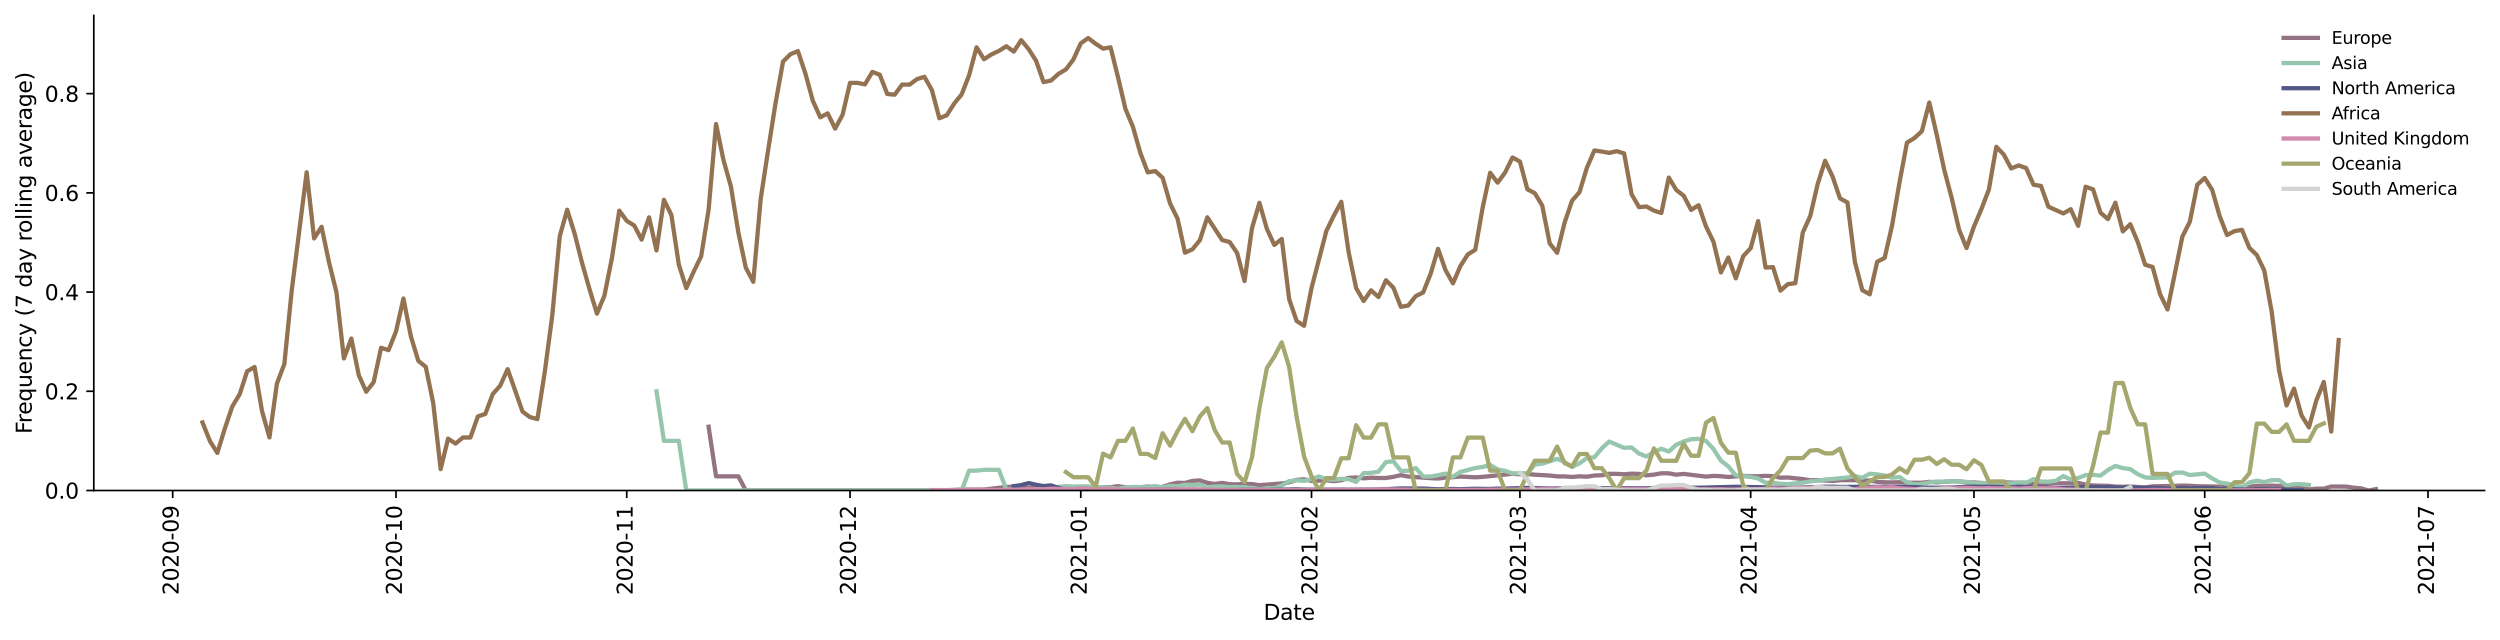 <?xml version="1.0" encoding="utf-8" standalone="no"?>
<!DOCTYPE svg PUBLIC "-//W3C//DTD SVG 1.1//EN"
  "http://www.w3.org/Graphics/SVG/1.1/DTD/svg11.dtd">
<svg height="298.621pt" version="1.1" viewBox="0 0 1166.981 298.621" width="1166.981pt" xmlns="http://www.w3.org/2000/svg" xmlns:xlink="http://www.w3.org/1999/xlink">
 <defs>
  <style type="text/css">*{stroke-linecap:butt;stroke-linejoin:round;}</style>
 </defs>
 <g id="figure_1">
  <g id="patch_1">
   <path d="M 0 298.621 
L 1166.981 298.621 
L 1166.981 0 
L 0 0 
z
" style="fill:#ffffff;"/>
  </g>
  <g id="axes_1">
   <g id="patch_2">
    <path d="M 43.781 228.96 
L 1159.781 228.96 
L 1159.781 7.2 
L 43.781 7.2 
z
" style="fill:#ffffff;"/>
   </g>
   <g id="matplotlib.axis_1">
    <g id="xtick_1">
     <g id="line2d_1">
      <defs>
       <path d="M 0 0 
L 0 3.5 
" id="m27eda4a487" style="stroke:#000000;stroke-width:0.8;"/>
      </defs>
      <g>
       <use style="stroke:#000000;stroke-width:0.8;" x="80.611" xlink:href="#m27eda4a487" y="228.96"/>
      </g>
     </g>
     <g id="text_1">
      <!-- 2020-09 -->
      <g transform="translate(83.37 277.743)rotate(-90)scale(0.1 -0.1)">
       <defs>
        <path d="M 1228 531 
L 3431 531 
L 3431 0 
L 469 0 
L 469 531 
Q 828 903 1448 1529 
Q 2069 2156 2228 2338 
Q 2531 2678 2651 2914 
Q 2772 3150 2772 3378 
Q 2772 3750 2511 3984 
Q 2250 4219 1831 4219 
Q 1534 4219 1204 4116 
Q 875 4013 500 3803 
L 500 4441 
Q 881 4594 1212 4672 
Q 1544 4750 1819 4750 
Q 2544 4750 2975 4387 
Q 3406 4025 3406 3419 
Q 3406 3131 3298 2873 
Q 3191 2616 2906 2266 
Q 2828 2175 2409 1742 
Q 1991 1309 1228 531 
z
" id="DejaVuSans-32" transform="scale(0.016)"/>
        <path d="M 2034 4250 
Q 1547 4250 1301 3770 
Q 1056 3291 1056 2328 
Q 1056 1369 1301 889 
Q 1547 409 2034 409 
Q 2525 409 2770 889 
Q 3016 1369 3016 2328 
Q 3016 3291 2770 3770 
Q 2525 4250 2034 4250 
z
M 2034 4750 
Q 2819 4750 3233 4129 
Q 3647 3509 3647 2328 
Q 3647 1150 3233 529 
Q 2819 -91 2034 -91 
Q 1250 -91 836 529 
Q 422 1150 422 2328 
Q 422 3509 836 4129 
Q 1250 4750 2034 4750 
z
" id="DejaVuSans-30" transform="scale(0.016)"/>
        <path d="M 313 2009 
L 1997 2009 
L 1997 1497 
L 313 1497 
L 313 2009 
z
" id="DejaVuSans-2d" transform="scale(0.016)"/>
        <path d="M 703 97 
L 703 672 
Q 941 559 1184 500 
Q 1428 441 1663 441 
Q 2288 441 2617 861 
Q 2947 1281 2994 2138 
Q 2813 1869 2534 1725 
Q 2256 1581 1919 1581 
Q 1219 1581 811 2004 
Q 403 2428 403 3163 
Q 403 3881 828 4315 
Q 1253 4750 1959 4750 
Q 2769 4750 3195 4129 
Q 3622 3509 3622 2328 
Q 3622 1225 3098 567 
Q 2575 -91 1691 -91 
Q 1453 -91 1209 -44 
Q 966 3 703 97 
z
M 1959 2075 
Q 2384 2075 2632 2365 
Q 2881 2656 2881 3163 
Q 2881 3666 2632 3958 
Q 2384 4250 1959 4250 
Q 1534 4250 1286 3958 
Q 1038 3666 1038 3163 
Q 1038 2656 1286 2365 
Q 1534 2075 1959 2075 
z
" id="DejaVuSans-39" transform="scale(0.016)"/>
       </defs>
       <use xlink:href="#DejaVuSans-32"/>
       <use x="63.623" xlink:href="#DejaVuSans-30"/>
       <use x="127.246" xlink:href="#DejaVuSans-32"/>
       <use x="190.869" xlink:href="#DejaVuSans-30"/>
       <use x="254.492" xlink:href="#DejaVuSans-2d"/>
       <use x="290.576" xlink:href="#DejaVuSans-30"/>
       <use x="354.199" xlink:href="#DejaVuSans-39"/>
      </g>
     </g>
    </g>
    <g id="xtick_2">
     <g id="line2d_2">
      <g>
       <use style="stroke:#000000;stroke-width:0.8;" x="184.845" xlink:href="#m27eda4a487" y="228.96"/>
      </g>
     </g>
     <g id="text_2">
      <!-- 2020-10 -->
      <g transform="translate(187.604 277.743)rotate(-90)scale(0.1 -0.1)">
       <defs>
        <path d="M 794 531 
L 1825 531 
L 1825 4091 
L 703 3866 
L 703 4441 
L 1819 4666 
L 2450 4666 
L 2450 531 
L 3481 531 
L 3481 0 
L 794 0 
L 794 531 
z
" id="DejaVuSans-31" transform="scale(0.016)"/>
       </defs>
       <use xlink:href="#DejaVuSans-32"/>
       <use x="63.623" xlink:href="#DejaVuSans-30"/>
       <use x="127.246" xlink:href="#DejaVuSans-32"/>
       <use x="190.869" xlink:href="#DejaVuSans-30"/>
       <use x="254.492" xlink:href="#DejaVuSans-2d"/>
       <use x="290.576" xlink:href="#DejaVuSans-31"/>
       <use x="354.199" xlink:href="#DejaVuSans-30"/>
      </g>
     </g>
    </g>
    <g id="xtick_3">
     <g id="line2d_3">
      <g>
       <use style="stroke:#000000;stroke-width:0.8;" x="292.553" xlink:href="#m27eda4a487" y="228.96"/>
      </g>
     </g>
     <g id="text_3">
      <!-- 2020-11 -->
      <g transform="translate(295.313 277.743)rotate(-90)scale(0.1 -0.1)">
       <use xlink:href="#DejaVuSans-32"/>
       <use x="63.623" xlink:href="#DejaVuSans-30"/>
       <use x="127.246" xlink:href="#DejaVuSans-32"/>
       <use x="190.869" xlink:href="#DejaVuSans-30"/>
       <use x="254.492" xlink:href="#DejaVuSans-2d"/>
       <use x="290.576" xlink:href="#DejaVuSans-31"/>
       <use x="354.199" xlink:href="#DejaVuSans-31"/>
      </g>
     </g>
    </g>
    <g id="xtick_4">
     <g id="line2d_4">
      <g>
       <use style="stroke:#000000;stroke-width:0.8;" x="396.787" xlink:href="#m27eda4a487" y="228.96"/>
      </g>
     </g>
     <g id="text_4">
      <!-- 2020-12 -->
      <g transform="translate(399.547 277.743)rotate(-90)scale(0.1 -0.1)">
       <use xlink:href="#DejaVuSans-32"/>
       <use x="63.623" xlink:href="#DejaVuSans-30"/>
       <use x="127.246" xlink:href="#DejaVuSans-32"/>
       <use x="190.869" xlink:href="#DejaVuSans-30"/>
       <use x="254.492" xlink:href="#DejaVuSans-2d"/>
       <use x="290.576" xlink:href="#DejaVuSans-31"/>
       <use x="354.199" xlink:href="#DejaVuSans-32"/>
      </g>
     </g>
    </g>
    <g id="xtick_5">
     <g id="line2d_5">
      <g>
       <use style="stroke:#000000;stroke-width:0.8;" x="504.496" xlink:href="#m27eda4a487" y="228.96"/>
      </g>
     </g>
     <g id="text_5">
      <!-- 2021-01 -->
      <g transform="translate(507.255 277.743)rotate(-90)scale(0.1 -0.1)">
       <use xlink:href="#DejaVuSans-32"/>
       <use x="63.623" xlink:href="#DejaVuSans-30"/>
       <use x="127.246" xlink:href="#DejaVuSans-32"/>
       <use x="190.869" xlink:href="#DejaVuSans-31"/>
       <use x="254.492" xlink:href="#DejaVuSans-2d"/>
       <use x="290.576" xlink:href="#DejaVuSans-30"/>
       <use x="354.199" xlink:href="#DejaVuSans-31"/>
      </g>
     </g>
    </g>
    <g id="xtick_6">
     <g id="line2d_6">
      <g>
       <use style="stroke:#000000;stroke-width:0.8;" x="612.205" xlink:href="#m27eda4a487" y="228.96"/>
      </g>
     </g>
     <g id="text_6">
      <!-- 2021-02 -->
      <g transform="translate(614.964 277.743)rotate(-90)scale(0.1 -0.1)">
       <use xlink:href="#DejaVuSans-32"/>
       <use x="63.623" xlink:href="#DejaVuSans-30"/>
       <use x="127.246" xlink:href="#DejaVuSans-32"/>
       <use x="190.869" xlink:href="#DejaVuSans-31"/>
       <use x="254.492" xlink:href="#DejaVuSans-2d"/>
       <use x="290.576" xlink:href="#DejaVuSans-30"/>
       <use x="354.199" xlink:href="#DejaVuSans-32"/>
      </g>
     </g>
    </g>
    <g id="xtick_7">
     <g id="line2d_7">
      <g>
       <use style="stroke:#000000;stroke-width:0.8;" x="709.49" xlink:href="#m27eda4a487" y="228.96"/>
      </g>
     </g>
     <g id="text_7">
      <!-- 2021-03 -->
      <g transform="translate(712.249 277.743)rotate(-90)scale(0.1 -0.1)">
       <defs>
        <path d="M 2597 2516 
Q 3050 2419 3304 2112 
Q 3559 1806 3559 1356 
Q 3559 666 3084 287 
Q 2609 -91 1734 -91 
Q 1441 -91 1130 -33 
Q 819 25 488 141 
L 488 750 
Q 750 597 1062 519 
Q 1375 441 1716 441 
Q 2309 441 2620 675 
Q 2931 909 2931 1356 
Q 2931 1769 2642 2001 
Q 2353 2234 1838 2234 
L 1294 2234 
L 1294 2753 
L 1863 2753 
Q 2328 2753 2575 2939 
Q 2822 3125 2822 3475 
Q 2822 3834 2567 4026 
Q 2313 4219 1838 4219 
Q 1578 4219 1281 4162 
Q 984 4106 628 3988 
L 628 4550 
Q 988 4650 1302 4700 
Q 1616 4750 1894 4750 
Q 2613 4750 3031 4423 
Q 3450 4097 3450 3541 
Q 3450 3153 3228 2886 
Q 3006 2619 2597 2516 
z
" id="DejaVuSans-33" transform="scale(0.016)"/>
       </defs>
       <use xlink:href="#DejaVuSans-32"/>
       <use x="63.623" xlink:href="#DejaVuSans-30"/>
       <use x="127.246" xlink:href="#DejaVuSans-32"/>
       <use x="190.869" xlink:href="#DejaVuSans-31"/>
       <use x="254.492" xlink:href="#DejaVuSans-2d"/>
       <use x="290.576" xlink:href="#DejaVuSans-30"/>
       <use x="354.199" xlink:href="#DejaVuSans-33"/>
      </g>
     </g>
    </g>
    <g id="xtick_8">
     <g id="line2d_8">
      <g>
       <use style="stroke:#000000;stroke-width:0.8;" x="817.198" xlink:href="#m27eda4a487" y="228.96"/>
      </g>
     </g>
     <g id="text_8">
      <!-- 2021-04 -->
      <g transform="translate(819.958 277.743)rotate(-90)scale(0.1 -0.1)">
       <defs>
        <path d="M 2419 4116 
L 825 1625 
L 2419 1625 
L 2419 4116 
z
M 2253 4666 
L 3047 4666 
L 3047 1625 
L 3713 1625 
L 3713 1100 
L 3047 1100 
L 3047 0 
L 2419 0 
L 2419 1100 
L 313 1100 
L 313 1709 
L 2253 4666 
z
" id="DejaVuSans-34" transform="scale(0.016)"/>
       </defs>
       <use xlink:href="#DejaVuSans-32"/>
       <use x="63.623" xlink:href="#DejaVuSans-30"/>
       <use x="127.246" xlink:href="#DejaVuSans-32"/>
       <use x="190.869" xlink:href="#DejaVuSans-31"/>
       <use x="254.492" xlink:href="#DejaVuSans-2d"/>
       <use x="290.576" xlink:href="#DejaVuSans-30"/>
       <use x="354.199" xlink:href="#DejaVuSans-34"/>
      </g>
     </g>
    </g>
    <g id="xtick_9">
     <g id="line2d_9">
      <g>
       <use style="stroke:#000000;stroke-width:0.8;" x="921.433" xlink:href="#m27eda4a487" y="228.96"/>
      </g>
     </g>
     <g id="text_9">
      <!-- 2021-05 -->
      <g transform="translate(924.192 277.743)rotate(-90)scale(0.1 -0.1)">
       <defs>
        <path d="M 691 4666 
L 3169 4666 
L 3169 4134 
L 1269 4134 
L 1269 2991 
Q 1406 3038 1543 3061 
Q 1681 3084 1819 3084 
Q 2600 3084 3056 2656 
Q 3513 2228 3513 1497 
Q 3513 744 3044 326 
Q 2575 -91 1722 -91 
Q 1428 -91 1123 -41 
Q 819 9 494 109 
L 494 744 
Q 775 591 1075 516 
Q 1375 441 1709 441 
Q 2250 441 2565 725 
Q 2881 1009 2881 1497 
Q 2881 1984 2565 2268 
Q 2250 2553 1709 2553 
Q 1456 2553 1204 2497 
Q 953 2441 691 2322 
L 691 4666 
z
" id="DejaVuSans-35" transform="scale(0.016)"/>
       </defs>
       <use xlink:href="#DejaVuSans-32"/>
       <use x="63.623" xlink:href="#DejaVuSans-30"/>
       <use x="127.246" xlink:href="#DejaVuSans-32"/>
       <use x="190.869" xlink:href="#DejaVuSans-31"/>
       <use x="254.492" xlink:href="#DejaVuSans-2d"/>
       <use x="290.576" xlink:href="#DejaVuSans-30"/>
       <use x="354.199" xlink:href="#DejaVuSans-35"/>
      </g>
     </g>
    </g>
    <g id="xtick_10">
     <g id="line2d_10">
      <g>
       <use style="stroke:#000000;stroke-width:0.8;" x="1029.141" xlink:href="#m27eda4a487" y="228.96"/>
      </g>
     </g>
     <g id="text_10">
      <!-- 2021-06 -->
      <g transform="translate(1031.901 277.743)rotate(-90)scale(0.1 -0.1)">
       <defs>
        <path d="M 2113 2584 
Q 1688 2584 1439 2293 
Q 1191 2003 1191 1497 
Q 1191 994 1439 701 
Q 1688 409 2113 409 
Q 2538 409 2786 701 
Q 3034 994 3034 1497 
Q 3034 2003 2786 2293 
Q 2538 2584 2113 2584 
z
M 3366 4563 
L 3366 3988 
Q 3128 4100 2886 4159 
Q 2644 4219 2406 4219 
Q 1781 4219 1451 3797 
Q 1122 3375 1075 2522 
Q 1259 2794 1537 2939 
Q 1816 3084 2150 3084 
Q 2853 3084 3261 2657 
Q 3669 2231 3669 1497 
Q 3669 778 3244 343 
Q 2819 -91 2113 -91 
Q 1303 -91 875 529 
Q 447 1150 447 2328 
Q 447 3434 972 4092 
Q 1497 4750 2381 4750 
Q 2619 4750 2861 4703 
Q 3103 4656 3366 4563 
z
" id="DejaVuSans-36" transform="scale(0.016)"/>
       </defs>
       <use xlink:href="#DejaVuSans-32"/>
       <use x="63.623" xlink:href="#DejaVuSans-30"/>
       <use x="127.246" xlink:href="#DejaVuSans-32"/>
       <use x="190.869" xlink:href="#DejaVuSans-31"/>
       <use x="254.492" xlink:href="#DejaVuSans-2d"/>
       <use x="290.576" xlink:href="#DejaVuSans-30"/>
       <use x="354.199" xlink:href="#DejaVuSans-36"/>
      </g>
     </g>
    </g>
    <g id="xtick_11">
     <g id="line2d_11">
      <g>
       <use style="stroke:#000000;stroke-width:0.8;" x="1133.375" xlink:href="#m27eda4a487" y="228.96"/>
      </g>
     </g>
     <g id="text_11">
      <!-- 2021-07 -->
      <g transform="translate(1136.135 277.743)rotate(-90)scale(0.1 -0.1)">
       <defs>
        <path d="M 525 4666 
L 3525 4666 
L 3525 4397 
L 1831 0 
L 1172 0 
L 2766 4134 
L 525 4134 
L 525 4666 
z
" id="DejaVuSans-37" transform="scale(0.016)"/>
       </defs>
       <use xlink:href="#DejaVuSans-32"/>
       <use x="63.623" xlink:href="#DejaVuSans-30"/>
       <use x="127.246" xlink:href="#DejaVuSans-32"/>
       <use x="190.869" xlink:href="#DejaVuSans-31"/>
       <use x="254.492" xlink:href="#DejaVuSans-2d"/>
       <use x="290.576" xlink:href="#DejaVuSans-30"/>
       <use x="354.199" xlink:href="#DejaVuSans-37"/>
      </g>
     </g>
    </g>
    <g id="text_12">
     <!-- Date -->
     <g transform="translate(589.83 289.341)scale(0.1 -0.1)">
      <defs>
       <path d="M 1259 4147 
L 1259 519 
L 2022 519 
Q 2988 519 3436 956 
Q 3884 1394 3884 2338 
Q 3884 3275 3436 3711 
Q 2988 4147 2022 4147 
L 1259 4147 
z
M 628 4666 
L 1925 4666 
Q 3281 4666 3915 4102 
Q 4550 3538 4550 2338 
Q 4550 1131 3912 565 
Q 3275 0 1925 0 
L 628 0 
L 628 4666 
z
" id="DejaVuSans-44" transform="scale(0.016)"/>
       <path d="M 2194 1759 
Q 1497 1759 1228 1600 
Q 959 1441 959 1056 
Q 959 750 1161 570 
Q 1363 391 1709 391 
Q 2188 391 2477 730 
Q 2766 1069 2766 1631 
L 2766 1759 
L 2194 1759 
z
M 3341 1997 
L 3341 0 
L 2766 0 
L 2766 531 
Q 2569 213 2275 61 
Q 1981 -91 1556 -91 
Q 1019 -91 701 211 
Q 384 513 384 1019 
Q 384 1609 779 1909 
Q 1175 2209 1959 2209 
L 2766 2209 
L 2766 2266 
Q 2766 2663 2505 2880 
Q 2244 3097 1772 3097 
Q 1472 3097 1187 3025 
Q 903 2953 641 2809 
L 641 3341 
Q 956 3463 1253 3523 
Q 1550 3584 1831 3584 
Q 2591 3584 2966 3190 
Q 3341 2797 3341 1997 
z
" id="DejaVuSans-61" transform="scale(0.016)"/>
       <path d="M 1172 4494 
L 1172 3500 
L 2356 3500 
L 2356 3053 
L 1172 3053 
L 1172 1153 
Q 1172 725 1289 603 
Q 1406 481 1766 481 
L 2356 481 
L 2356 0 
L 1766 0 
Q 1100 0 847 248 
Q 594 497 594 1153 
L 594 3053 
L 172 3053 
L 172 3500 
L 594 3500 
L 594 4494 
L 1172 4494 
z
" id="DejaVuSans-74" transform="scale(0.016)"/>
       <path d="M 3597 1894 
L 3597 1613 
L 953 1613 
Q 991 1019 1311 708 
Q 1631 397 2203 397 
Q 2534 397 2845 478 
Q 3156 559 3463 722 
L 3463 178 
Q 3153 47 2828 -22 
Q 2503 -91 2169 -91 
Q 1331 -91 842 396 
Q 353 884 353 1716 
Q 353 2575 817 3079 
Q 1281 3584 2069 3584 
Q 2775 3584 3186 3129 
Q 3597 2675 3597 1894 
z
M 3022 2063 
Q 3016 2534 2758 2815 
Q 2500 3097 2075 3097 
Q 1594 3097 1305 2825 
Q 1016 2553 972 2059 
L 3022 2063 
z
" id="DejaVuSans-65" transform="scale(0.016)"/>
      </defs>
      <use xlink:href="#DejaVuSans-44"/>
      <use x="77.002" xlink:href="#DejaVuSans-61"/>
      <use x="138.281" xlink:href="#DejaVuSans-74"/>
      <use x="177.49" xlink:href="#DejaVuSans-65"/>
     </g>
    </g>
   </g>
   <g id="matplotlib.axis_2">
    <g id="ytick_1">
     <g id="line2d_12">
      <defs>
       <path d="M 0 0 
L -3.5 0 
" id="m82c017a2a9" style="stroke:#000000;stroke-width:0.8;"/>
      </defs>
      <g>
       <use style="stroke:#000000;stroke-width:0.8;" x="43.781" xlink:href="#m82c017a2a9" y="228.96"/>
      </g>
     </g>
     <g id="text_13">
      <!-- 0.0 -->
      <g transform="translate(20.878 232.759)scale(0.1 -0.1)">
       <defs>
        <path d="M 684 794 
L 1344 794 
L 1344 0 
L 684 0 
L 684 794 
z
" id="DejaVuSans-2e" transform="scale(0.016)"/>
       </defs>
       <use xlink:href="#DejaVuSans-30"/>
       <use x="63.623" xlink:href="#DejaVuSans-2e"/>
       <use x="95.41" xlink:href="#DejaVuSans-30"/>
      </g>
     </g>
    </g>
    <g id="ytick_2">
     <g id="line2d_13">
      <g>
       <use style="stroke:#000000;stroke-width:0.8;" x="43.781" xlink:href="#m82c017a2a9" y="182.648"/>
      </g>
     </g>
     <g id="text_14">
      <!-- 0.2 -->
      <g transform="translate(20.878 186.447)scale(0.1 -0.1)">
       <use xlink:href="#DejaVuSans-30"/>
       <use x="63.623" xlink:href="#DejaVuSans-2e"/>
       <use x="95.41" xlink:href="#DejaVuSans-32"/>
      </g>
     </g>
    </g>
    <g id="ytick_3">
     <g id="line2d_14">
      <g>
       <use style="stroke:#000000;stroke-width:0.8;" x="43.781" xlink:href="#m82c017a2a9" y="136.336"/>
      </g>
     </g>
     <g id="text_15">
      <!-- 0.4 -->
      <g transform="translate(20.878 140.135)scale(0.1 -0.1)">
       <use xlink:href="#DejaVuSans-30"/>
       <use x="63.623" xlink:href="#DejaVuSans-2e"/>
       <use x="95.41" xlink:href="#DejaVuSans-34"/>
      </g>
     </g>
    </g>
    <g id="ytick_4">
     <g id="line2d_15">
      <g>
       <use style="stroke:#000000;stroke-width:0.8;" x="43.781" xlink:href="#m82c017a2a9" y="90.024"/>
      </g>
     </g>
     <g id="text_16">
      <!-- 0.6 -->
      <g transform="translate(20.878 93.823)scale(0.1 -0.1)">
       <use xlink:href="#DejaVuSans-30"/>
       <use x="63.623" xlink:href="#DejaVuSans-2e"/>
       <use x="95.41" xlink:href="#DejaVuSans-36"/>
      </g>
     </g>
    </g>
    <g id="ytick_5">
     <g id="line2d_16">
      <g>
       <use style="stroke:#000000;stroke-width:0.8;" x="43.781" xlink:href="#m82c017a2a9" y="43.711"/>
      </g>
     </g>
     <g id="text_17">
      <!-- 0.8 -->
      <g transform="translate(20.878 47.511)scale(0.1 -0.1)">
       <defs>
        <path d="M 2034 2216 
Q 1584 2216 1326 1975 
Q 1069 1734 1069 1313 
Q 1069 891 1326 650 
Q 1584 409 2034 409 
Q 2484 409 2743 651 
Q 3003 894 3003 1313 
Q 3003 1734 2745 1975 
Q 2488 2216 2034 2216 
z
M 1403 2484 
Q 997 2584 770 2862 
Q 544 3141 544 3541 
Q 544 4100 942 4425 
Q 1341 4750 2034 4750 
Q 2731 4750 3128 4425 
Q 3525 4100 3525 3541 
Q 3525 3141 3298 2862 
Q 3072 2584 2669 2484 
Q 3125 2378 3379 2068 
Q 3634 1759 3634 1313 
Q 3634 634 3220 271 
Q 2806 -91 2034 -91 
Q 1263 -91 848 271 
Q 434 634 434 1313 
Q 434 1759 690 2068 
Q 947 2378 1403 2484 
z
M 1172 3481 
Q 1172 3119 1398 2916 
Q 1625 2713 2034 2713 
Q 2441 2713 2670 2916 
Q 2900 3119 2900 3481 
Q 2900 3844 2670 4047 
Q 2441 4250 2034 4250 
Q 1625 4250 1398 4047 
Q 1172 3844 1172 3481 
z
" id="DejaVuSans-38" transform="scale(0.016)"/>
       </defs>
       <use xlink:href="#DejaVuSans-30"/>
       <use x="63.623" xlink:href="#DejaVuSans-2e"/>
       <use x="95.41" xlink:href="#DejaVuSans-38"/>
      </g>
     </g>
    </g>
    <g id="text_18">
     <!-- Frequency (7 day rolling average) -->
     <g transform="translate(14.798 202.529)rotate(-90)scale(0.1 -0.1)">
      <defs>
       <path d="M 628 4666 
L 3309 4666 
L 3309 4134 
L 1259 4134 
L 1259 2759 
L 3109 2759 
L 3109 2228 
L 1259 2228 
L 1259 0 
L 628 0 
L 628 4666 
z
" id="DejaVuSans-46" transform="scale(0.016)"/>
       <path d="M 2631 2963 
Q 2534 3019 2420 3045 
Q 2306 3072 2169 3072 
Q 1681 3072 1420 2755 
Q 1159 2438 1159 1844 
L 1159 0 
L 581 0 
L 581 3500 
L 1159 3500 
L 1159 2956 
Q 1341 3275 1631 3429 
Q 1922 3584 2338 3584 
Q 2397 3584 2469 3576 
Q 2541 3569 2628 3553 
L 2631 2963 
z
" id="DejaVuSans-72" transform="scale(0.016)"/>
       <path d="M 947 1747 
Q 947 1113 1208 752 
Q 1469 391 1925 391 
Q 2381 391 2643 752 
Q 2906 1113 2906 1747 
Q 2906 2381 2643 2742 
Q 2381 3103 1925 3103 
Q 1469 3103 1208 2742 
Q 947 2381 947 1747 
z
M 2906 525 
Q 2725 213 2448 61 
Q 2172 -91 1784 -91 
Q 1150 -91 751 415 
Q 353 922 353 1747 
Q 353 2572 751 3078 
Q 1150 3584 1784 3584 
Q 2172 3584 2448 3432 
Q 2725 3281 2906 2969 
L 2906 3500 
L 3481 3500 
L 3481 -1331 
L 2906 -1331 
L 2906 525 
z
" id="DejaVuSans-71" transform="scale(0.016)"/>
       <path d="M 544 1381 
L 544 3500 
L 1119 3500 
L 1119 1403 
Q 1119 906 1312 657 
Q 1506 409 1894 409 
Q 2359 409 2629 706 
Q 2900 1003 2900 1516 
L 2900 3500 
L 3475 3500 
L 3475 0 
L 2900 0 
L 2900 538 
Q 2691 219 2414 64 
Q 2138 -91 1772 -91 
Q 1169 -91 856 284 
Q 544 659 544 1381 
z
M 1991 3584 
L 1991 3584 
z
" id="DejaVuSans-75" transform="scale(0.016)"/>
       <path d="M 3513 2113 
L 3513 0 
L 2938 0 
L 2938 2094 
Q 2938 2591 2744 2837 
Q 2550 3084 2163 3084 
Q 1697 3084 1428 2787 
Q 1159 2491 1159 1978 
L 1159 0 
L 581 0 
L 581 3500 
L 1159 3500 
L 1159 2956 
Q 1366 3272 1645 3428 
Q 1925 3584 2291 3584 
Q 2894 3584 3203 3211 
Q 3513 2838 3513 2113 
z
" id="DejaVuSans-6e" transform="scale(0.016)"/>
       <path d="M 3122 3366 
L 3122 2828 
Q 2878 2963 2633 3030 
Q 2388 3097 2138 3097 
Q 1578 3097 1268 2742 
Q 959 2388 959 1747 
Q 959 1106 1268 751 
Q 1578 397 2138 397 
Q 2388 397 2633 464 
Q 2878 531 3122 666 
L 3122 134 
Q 2881 22 2623 -34 
Q 2366 -91 2075 -91 
Q 1284 -91 818 406 
Q 353 903 353 1747 
Q 353 2603 823 3093 
Q 1294 3584 2113 3584 
Q 2378 3584 2631 3529 
Q 2884 3475 3122 3366 
z
" id="DejaVuSans-63" transform="scale(0.016)"/>
       <path d="M 2059 -325 
Q 1816 -950 1584 -1140 
Q 1353 -1331 966 -1331 
L 506 -1331 
L 506 -850 
L 844 -850 
Q 1081 -850 1212 -737 
Q 1344 -625 1503 -206 
L 1606 56 
L 191 3500 
L 800 3500 
L 1894 763 
L 2988 3500 
L 3597 3500 
L 2059 -325 
z
" id="DejaVuSans-79" transform="scale(0.016)"/>
       <path id="DejaVuSans-20" transform="scale(0.016)"/>
       <path d="M 1984 4856 
Q 1566 4138 1362 3434 
Q 1159 2731 1159 2009 
Q 1159 1288 1364 580 
Q 1569 -128 1984 -844 
L 1484 -844 
Q 1016 -109 783 600 
Q 550 1309 550 2009 
Q 550 2706 781 3412 
Q 1013 4119 1484 4856 
L 1984 4856 
z
" id="DejaVuSans-28" transform="scale(0.016)"/>
       <path d="M 2906 2969 
L 2906 4863 
L 3481 4863 
L 3481 0 
L 2906 0 
L 2906 525 
Q 2725 213 2448 61 
Q 2172 -91 1784 -91 
Q 1150 -91 751 415 
Q 353 922 353 1747 
Q 353 2572 751 3078 
Q 1150 3584 1784 3584 
Q 2172 3584 2448 3432 
Q 2725 3281 2906 2969 
z
M 947 1747 
Q 947 1113 1208 752 
Q 1469 391 1925 391 
Q 2381 391 2643 752 
Q 2906 1113 2906 1747 
Q 2906 2381 2643 2742 
Q 2381 3103 1925 3103 
Q 1469 3103 1208 2742 
Q 947 2381 947 1747 
z
" id="DejaVuSans-64" transform="scale(0.016)"/>
       <path d="M 1959 3097 
Q 1497 3097 1228 2736 
Q 959 2375 959 1747 
Q 959 1119 1226 758 
Q 1494 397 1959 397 
Q 2419 397 2687 759 
Q 2956 1122 2956 1747 
Q 2956 2369 2687 2733 
Q 2419 3097 1959 3097 
z
M 1959 3584 
Q 2709 3584 3137 3096 
Q 3566 2609 3566 1747 
Q 3566 888 3137 398 
Q 2709 -91 1959 -91 
Q 1206 -91 779 398 
Q 353 888 353 1747 
Q 353 2609 779 3096 
Q 1206 3584 1959 3584 
z
" id="DejaVuSans-6f" transform="scale(0.016)"/>
       <path d="M 603 4863 
L 1178 4863 
L 1178 0 
L 603 0 
L 603 4863 
z
" id="DejaVuSans-6c" transform="scale(0.016)"/>
       <path d="M 603 3500 
L 1178 3500 
L 1178 0 
L 603 0 
L 603 3500 
z
M 603 4863 
L 1178 4863 
L 1178 4134 
L 603 4134 
L 603 4863 
z
" id="DejaVuSans-69" transform="scale(0.016)"/>
       <path d="M 2906 1791 
Q 2906 2416 2648 2759 
Q 2391 3103 1925 3103 
Q 1463 3103 1205 2759 
Q 947 2416 947 1791 
Q 947 1169 1205 825 
Q 1463 481 1925 481 
Q 2391 481 2648 825 
Q 2906 1169 2906 1791 
z
M 3481 434 
Q 3481 -459 3084 -895 
Q 2688 -1331 1869 -1331 
Q 1566 -1331 1297 -1286 
Q 1028 -1241 775 -1147 
L 775 -588 
Q 1028 -725 1275 -790 
Q 1522 -856 1778 -856 
Q 2344 -856 2625 -561 
Q 2906 -266 2906 331 
L 2906 616 
Q 2728 306 2450 153 
Q 2172 0 1784 0 
Q 1141 0 747 490 
Q 353 981 353 1791 
Q 353 2603 747 3093 
Q 1141 3584 1784 3584 
Q 2172 3584 2450 3431 
Q 2728 3278 2906 2969 
L 2906 3500 
L 3481 3500 
L 3481 434 
z
" id="DejaVuSans-67" transform="scale(0.016)"/>
       <path d="M 191 3500 
L 800 3500 
L 1894 563 
L 2988 3500 
L 3597 3500 
L 2284 0 
L 1503 0 
L 191 3500 
z
" id="DejaVuSans-76" transform="scale(0.016)"/>
       <path d="M 513 4856 
L 1013 4856 
Q 1481 4119 1714 3412 
Q 1947 2706 1947 2009 
Q 1947 1309 1714 600 
Q 1481 -109 1013 -844 
L 513 -844 
Q 928 -128 1133 580 
Q 1338 1288 1338 2009 
Q 1338 2731 1133 3434 
Q 928 4138 513 4856 
z
" id="DejaVuSans-29" transform="scale(0.016)"/>
      </defs>
      <use xlink:href="#DejaVuSans-46"/>
      <use x="50.27" xlink:href="#DejaVuSans-72"/>
      <use x="89.133" xlink:href="#DejaVuSans-65"/>
      <use x="150.656" xlink:href="#DejaVuSans-71"/>
      <use x="214.133" xlink:href="#DejaVuSans-75"/>
      <use x="277.512" xlink:href="#DejaVuSans-65"/>
      <use x="339.035" xlink:href="#DejaVuSans-6e"/>
      <use x="402.414" xlink:href="#DejaVuSans-63"/>
      <use x="457.395" xlink:href="#DejaVuSans-79"/>
      <use x="516.574" xlink:href="#DejaVuSans-20"/>
      <use x="548.361" xlink:href="#DejaVuSans-28"/>
      <use x="587.375" xlink:href="#DejaVuSans-37"/>
      <use x="650.998" xlink:href="#DejaVuSans-20"/>
      <use x="682.785" xlink:href="#DejaVuSans-64"/>
      <use x="746.262" xlink:href="#DejaVuSans-61"/>
      <use x="807.541" xlink:href="#DejaVuSans-79"/>
      <use x="866.721" xlink:href="#DejaVuSans-20"/>
      <use x="898.508" xlink:href="#DejaVuSans-72"/>
      <use x="937.371" xlink:href="#DejaVuSans-6f"/>
      <use x="998.553" xlink:href="#DejaVuSans-6c"/>
      <use x="1026.336" xlink:href="#DejaVuSans-6c"/>
      <use x="1054.119" xlink:href="#DejaVuSans-69"/>
      <use x="1081.902" xlink:href="#DejaVuSans-6e"/>
      <use x="1145.281" xlink:href="#DejaVuSans-67"/>
      <use x="1208.758" xlink:href="#DejaVuSans-20"/>
      <use x="1240.545" xlink:href="#DejaVuSans-61"/>
      <use x="1301.824" xlink:href="#DejaVuSans-76"/>
      <use x="1361.004" xlink:href="#DejaVuSans-65"/>
      <use x="1422.527" xlink:href="#DejaVuSans-72"/>
      <use x="1463.641" xlink:href="#DejaVuSans-61"/>
      <use x="1524.92" xlink:href="#DejaVuSans-67"/>
      <use x="1588.396" xlink:href="#DejaVuSans-65"/>
      <use x="1649.92" xlink:href="#DejaVuSans-29"/>
     </g>
    </g>
   </g>
   <g id="line2d_17">
    <path clip-path="url(#p00fab2daca)" d="M 330.773 199.188 
L 334.247 222.344 
L 344.67 222.344 
L 348.145 228.96 
L 438.481 228.96 
L 448.905 228.556 
L 459.328 228.528 
L 469.751 227.281 
L 476.7 227.062 
L 480.175 227.724 
L 487.124 228.103 
L 494.073 227.703 
L 497.547 227.571 
L 504.496 227.878 
L 507.971 227.52 
L 518.394 227.413 
L 521.868 226.951 
L 525.343 227.452 
L 528.817 227.761 
L 535.766 227.098 
L 539.241 227.607 
L 542.715 227.287 
L 546.19 226.115 
L 549.664 225.341 
L 553.139 225.436 
L 556.613 224.49 
L 560.088 224.246 
L 563.562 225.379 
L 567.037 225.903 
L 570.511 225.416 
L 573.985 226.042 
L 577.46 226.085 
L 580.934 225.875 
L 584.409 225.973 
L 587.883 226.469 
L 598.307 225.681 
L 601.781 225.155 
L 605.256 224.02 
L 608.73 223.731 
L 612.205 224.501 
L 619.154 224.212 
L 622.628 224.597 
L 626.103 224.166 
L 629.577 223.063 
L 633.051 222.876 
L 636.526 223.278 
L 640 222.982 
L 643.475 223.132 
L 646.949 223.124 
L 650.424 222.575 
L 653.898 221.8 
L 657.373 222.438 
L 667.796 223.198 
L 671.271 223.378 
L 674.745 222.914 
L 678.22 222.748 
L 681.694 222.451 
L 688.643 222.804 
L 692.117 222.595 
L 706.015 221.149 
L 709.49 221.374 
L 712.964 221.25 
L 716.439 221.592 
L 723.388 221.983 
L 726.862 222.362 
L 730.337 222.387 
L 733.811 222.642 
L 737.286 222.337 
L 740.76 222.524 
L 744.235 221.967 
L 747.709 221.834 
L 751.183 221.173 
L 754.658 221.198 
L 758.132 221.397 
L 761.607 221.109 
L 765.081 221.228 
L 768.556 221.885 
L 772.03 221.548 
L 775.505 220.919 
L 778.979 220.935 
L 782.454 221.573 
L 785.928 221.218 
L 796.352 222.482 
L 799.826 222.144 
L 803.301 222.293 
L 806.775 222.651 
L 813.724 222.112 
L 817.198 222.286 
L 820.673 222.336 
L 824.147 222.126 
L 827.622 222.273 
L 831.096 222.978 
L 834.571 222.898 
L 841.52 223.639 
L 844.994 224.186 
L 848.469 224.091 
L 855.418 224.515 
L 858.892 224.165 
L 865.841 224.149 
L 869.315 224.366 
L 872.79 224.294 
L 876.264 224.936 
L 879.739 225.133 
L 883.213 225.191 
L 886.688 225.101 
L 890.162 225.341 
L 897.111 225.33 
L 900.586 224.939 
L 904.06 225.156 
L 911.009 224.643 
L 914.484 224.653 
L 917.958 225.214 
L 921.433 225.225 
L 924.907 225.427 
L 928.381 225.742 
L 935.33 225.14 
L 942.279 225.391 
L 945.754 225.36 
L 949.228 225.978 
L 952.703 226.44 
L 956.177 225.724 
L 959.652 225.614 
L 966.601 225.599 
L 970.075 225.421 
L 973.55 226.188 
L 977.024 226.64 
L 983.973 226.769 
L 987.448 227.153 
L 990.922 227.208 
L 994.396 227.109 
L 1001.345 227.562 
L 1004.82 227.01 
L 1015.243 226.805 
L 1018.718 226.663 
L 1022.192 226.747 
L 1025.667 226.996 
L 1036.09 227.138 
L 1039.565 227.498 
L 1043.039 227.35 
L 1046.514 227.361 
L 1049.988 227.227 
L 1053.462 226.754 
L 1056.937 226.877 
L 1060.411 226.674 
L 1067.36 227.012 
L 1070.835 227.723 
L 1074.309 227.881 
L 1077.784 228.442 
L 1081.258 228.121 
L 1084.733 228.119 
L 1088.207 227.101 
L 1095.156 227.141 
L 1098.631 227.658 
L 1102.105 227.942 
L 1105.58 228.96 
L 1109.054 228.33 
L 1109.054 228.33 
" style="fill:none;stroke:#947383;stroke-linecap:square;stroke-width:2;"/>
   </g>
   <g id="line2d_18">
    <path clip-path="url(#p00fab2daca)" d="M 306.451 182.648 
L 309.926 205.804 
L 316.875 205.804 
L 320.349 228.96 
L 448.905 228.96 
L 452.379 219.698 
L 455.853 219.698 
L 459.328 219.308 
L 466.277 219.308 
L 469.751 228.571 
L 473.226 228.571 
L 476.7 228.96 
L 480.175 228.96 
L 483.649 228.366 
L 487.124 227.954 
L 490.598 227.834 
L 494.073 227.239 
L 497.547 226.922 
L 501.022 227.111 
L 507.971 227.028 
L 511.445 227.306 
L 514.919 227.397 
L 518.394 227.701 
L 521.868 228.167 
L 525.343 227.549 
L 528.817 227.279 
L 535.766 227.435 
L 539.241 226.859 
L 542.715 227.546 
L 546.19 226.809 
L 549.664 226.98 
L 553.139 226.257 
L 556.613 226.373 
L 560.088 226.259 
L 563.562 227.49 
L 567.037 227.12 
L 570.511 227.057 
L 573.985 227.412 
L 577.46 227.33 
L 580.934 227.422 
L 584.409 227.792 
L 587.883 228.381 
L 591.358 227.939 
L 594.832 227.883 
L 598.307 226.654 
L 601.781 224.595 
L 605.256 224.203 
L 608.73 224.452 
L 612.205 223.679 
L 615.679 222.41 
L 619.154 223.668 
L 622.628 223.899 
L 626.103 223.525 
L 629.577 223.677 
L 633.051 224.96 
L 636.526 220.843 
L 640 220.734 
L 643.475 220.168 
L 646.949 215.672 
L 650.424 215.339 
L 653.898 219.789 
L 657.373 219.782 
L 660.847 218.482 
L 664.322 222.412 
L 667.796 222.43 
L 671.271 221.821 
L 674.745 221.097 
L 678.22 222.536 
L 681.694 220.278 
L 688.643 218.487 
L 692.117 217.968 
L 695.592 217.026 
L 699.066 219.133 
L 702.541 219.8 
L 706.015 221.026 
L 709.49 220.872 
L 712.964 220.973 
L 716.439 216.877 
L 719.913 216.431 
L 726.862 214.183 
L 730.337 215.684 
L 733.811 217.995 
L 737.286 216.29 
L 740.76 213.778 
L 744.235 213.477 
L 747.709 209.267 
L 751.183 206.131 
L 758.132 209.07 
L 761.607 208.863 
L 765.081 211.724 
L 768.556 213.097 
L 772.03 210.978 
L 775.505 209.486 
L 778.979 210.755 
L 782.454 207.612 
L 785.928 206.073 
L 789.403 205.043 
L 792.877 204.844 
L 796.352 205.797 
L 799.826 209.589 
L 803.301 215.018 
L 806.775 217.727 
L 810.249 221.889 
L 817.198 222.621 
L 820.673 223.353 
L 824.147 225.319 
L 827.622 225.4 
L 831.096 225.857 
L 834.571 226.001 
L 841.52 225.312 
L 844.994 224.722 
L 848.469 224.347 
L 851.943 223.846 
L 855.418 223.597 
L 862.367 222.881 
L 865.841 222.196 
L 869.315 223.037 
L 872.79 221.124 
L 876.264 221.422 
L 879.739 221.933 
L 883.213 223.013 
L 886.688 222.661 
L 890.162 225.145 
L 893.637 226.114 
L 897.111 225.943 
L 900.586 225.189 
L 904.06 224.772 
L 907.535 224.962 
L 911.009 224.524 
L 917.958 224.94 
L 921.433 225.6 
L 924.907 225.522 
L 935.33 225.693 
L 938.805 225.652 
L 942.279 225.236 
L 945.754 225.43 
L 949.228 223.653 
L 952.703 224.788 
L 956.177 224.862 
L 959.652 224.422 
L 963.126 222.224 
L 966.601 223.828 
L 970.075 223.144 
L 973.55 221.772 
L 977.024 221.656 
L 980.499 222.029 
L 983.973 219.39 
L 987.448 217.485 
L 990.922 218.519 
L 994.396 218.975 
L 997.871 221.327 
L 1001.345 222.868 
L 1004.82 223.061 
L 1008.294 222.925 
L 1011.769 222.901 
L 1015.243 220.653 
L 1018.718 220.568 
L 1022.192 221.745 
L 1029.141 221.082 
L 1032.616 223.33 
L 1036.09 225.183 
L 1043.039 226.321 
L 1046.514 227.768 
L 1049.988 225.196 
L 1053.462 224.383 
L 1056.937 225.054 
L 1060.411 224.127 
L 1063.886 224.127 
L 1067.36 226.7 
L 1070.835 226.019 
L 1074.309 226.019 
L 1077.784 226.389 
L 1077.784 226.389 
" style="fill:none;stroke:#96c6ad;stroke-linecap:square;stroke-width:2;"/>
   </g>
   <g id="line2d_19">
    <path clip-path="url(#p00fab2daca)" d="M 473.226 226.944 
L 476.7 226.432 
L 480.175 225.487 
L 483.649 226.306 
L 487.124 226.885 
L 490.598 226.583 
L 494.073 227.712 
L 497.547 228.657 
L 501.022 228.657 
L 504.496 228.544 
L 507.971 228.811 
L 518.394 228.749 
L 528.817 228.83 
L 535.766 228.666 
L 542.715 228.689 
L 549.664 228.664 
L 567.037 228.825 
L 580.934 228.678 
L 591.358 228.712 
L 598.307 228.571 
L 605.256 228.415 
L 608.73 228.559 
L 633.051 228.598 
L 640 228.565 
L 643.475 228.504 
L 653.898 228.006 
L 664.322 228.054 
L 671.271 228.401 
L 678.22 228.25 
L 681.694 228.362 
L 688.643 228.153 
L 695.592 228.25 
L 699.066 228.071 
L 702.541 228.079 
L 712.964 227.76 
L 723.388 228.061 
L 733.811 227.959 
L 737.286 227.764 
L 740.76 227.751 
L 744.235 227.886 
L 768.556 227.96 
L 775.505 227.678 
L 778.979 227.649 
L 782.454 227.494 
L 789.403 227.643 
L 792.877 227.671 
L 810.249 227.226 
L 824.147 227.483 
L 827.622 227.669 
L 834.571 227.871 
L 844.994 227.483 
L 851.943 227.208 
L 855.418 227.198 
L 858.892 227.313 
L 865.841 227.264 
L 876.264 227.285 
L 879.739 227.212 
L 883.213 227.31 
L 886.688 227.242 
L 890.162 227.377 
L 893.637 227.344 
L 897.111 227.592 
L 904.06 227.671 
L 911.009 227.611 
L 917.958 227.22 
L 921.433 227.135 
L 924.907 227.234 
L 928.381 227.166 
L 938.805 227.435 
L 942.279 227.226 
L 949.228 227.391 
L 952.703 227.461 
L 959.652 227.817 
L 963.126 227.837 
L 966.601 227.729 
L 970.075 227.453 
L 973.55 227.325 
L 983.973 227.427 
L 990.922 227.671 
L 994.396 227.468 
L 997.871 227.667 
L 1004.82 227.72 
L 1008.294 227.812 
L 1011.769 228.144 
L 1018.718 227.739 
L 1022.192 227.994 
L 1025.667 227.812 
L 1032.616 227.835 
L 1036.09 228.399 
L 1039.565 228.194 
L 1043.039 228.483 
L 1046.514 228.471 
L 1049.988 228.623 
L 1053.462 228.334 
L 1067.36 228.518 
L 1070.835 228.807 
L 1074.309 228.777 
L 1074.309 228.777 
" style="fill:none;stroke:#525886;stroke-linecap:square;stroke-width:2;"/>
   </g>
   <g id="line2d_20">
    <path clip-path="url(#p00fab2daca)" d="M 94.509 197.185 
L 97.983 205.868 
L 101.457 211.412 
L 104.932 200.091 
L 108.406 189.8 
L 111.881 184.011 
L 115.355 173.323 
L 118.83 171.317 
L 122.304 191.9 
L 125.779 204.18 
L 129.253 179.094 
L 132.728 169.934 
L 136.202 135.383 
L 143.151 80.424 
L 146.626 111.299 
L 150.1 105.885 
L 153.575 122.426 
L 157.049 136.436 
L 160.523 167.311 
L 163.998 158.048 
L 167.472 175.137 
L 170.947 182.855 
L 174.421 178.38 
L 177.896 162.349 
L 181.37 163.438 
L 184.845 154.77 
L 188.319 139.333 
L 191.794 157.041 
L 195.268 168.441 
L 198.743 171.27 
L 202.217 188.11 
L 205.692 218.985 
L 209.166 204.735 
L 212.641 207.051 
L 216.115 204.222 
L 219.589 204.222 
L 223.064 194.398 
L 226.538 193.21 
L 230.013 183.948 
L 233.487 180.039 
L 236.962 172.321 
L 243.911 192.133 
L 247.385 194.706 
L 250.86 195.609 
L 254.334 173.361 
L 257.809 147.117 
L 261.283 110.281 
L 264.758 97.911 
L 268.232 109.09 
L 271.707 122.785 
L 275.181 134.994 
L 278.655 146.405 
L 282.13 138.007 
L 285.604 120.64 
L 289.079 98.319 
L 292.553 103.09 
L 296.028 105.251 
L 299.502 111.867 
L 302.977 101.447 
L 306.451 116.885 
L 309.926 93.28 
L 313.4 100.382 
L 316.875 123.538 
L 320.349 134.484 
L 323.824 126.765 
L 327.298 119.635 
L 330.773 97.83 
L 334.247 57.906 
L 337.721 74.746 
L 341.196 87.096 
L 344.67 108.568 
L 348.145 124.971 
L 351.619 131.55 
L 355.094 92.799 
L 358.568 70.019 
L 362.043 48.02 
L 365.517 28.724 
L 368.992 25.291 
L 372.466 23.859 
L 375.941 34.29 
L 379.415 47.026 
L 382.89 54.745 
L 386.364 52.928 
L 389.839 60.031 
L 393.313 53.557 
L 396.787 38.689 
L 400.262 38.689 
L 403.736 39.39 
L 407.211 33.568 
L 410.685 34.896 
L 414.16 43.87 
L 417.634 44.206 
L 421.109 39.491 
L 424.583 39.491 
L 428.058 36.918 
L 431.532 35.865 
L 435.007 42.061 
L 438.481 55.197 
L 441.956 53.79 
L 445.43 48.312 
L 448.905 44.047 
L 452.379 35.06 
L 455.853 22.078 
L 459.328 27.653 
L 462.802 25.412 
L 466.277 23.76 
L 469.751 21.584 
L 473.226 24.082 
L 476.7 18.738 
L 480.175 22.948 
L 483.649 28.403 
L 487.124 38.341 
L 490.598 37.611 
L 494.073 34.494 
L 497.547 32.421 
L 501.022 27.806 
L 504.496 20.229 
L 507.971 17.76 
L 511.445 20.432 
L 514.919 22.705 
L 518.394 22.081 
L 521.868 36.025 
L 525.343 50.814 
L 528.817 59.144 
L 532.292 71.358 
L 535.766 80.466 
L 539.241 79.842 
L 542.715 83.004 
L 546.19 94.981 
L 549.664 102.051 
L 553.139 117.942 
L 556.613 116.375 
L 560.088 112.108 
L 563.562 101.448 
L 570.511 112.069 
L 573.985 112.971 
L 577.46 118.049 
L 580.934 131.187 
L 584.409 106.589 
L 587.883 94.682 
L 591.358 106.782 
L 594.832 114.334 
L 598.307 111.546 
L 601.781 139.664 
L 605.256 149.855 
L 608.73 152.07 
L 612.205 134.459 
L 619.154 107.76 
L 622.628 100.662 
L 626.103 94.198 
L 629.577 117.963 
L 633.051 134.514 
L 636.526 140.49 
L 640 135.533 
L 643.475 138.657 
L 646.949 130.82 
L 650.424 134.293 
L 653.898 143.219 
L 657.373 142.603 
L 660.847 138.224 
L 664.322 136.52 
L 667.796 127.809 
L 671.271 116.159 
L 674.745 126.086 
L 678.22 132.261 
L 681.694 124.187 
L 685.169 118.761 
L 688.643 116.598 
L 692.117 96.787 
L 695.592 80.648 
L 699.066 85.255 
L 702.541 80.595 
L 706.015 73.515 
L 709.49 75.418 
L 712.964 88.357 
L 716.439 90.182 
L 719.913 95.982 
L 723.388 113.625 
L 726.862 118.006 
L 730.337 103.953 
L 733.811 93.703 
L 737.286 89.719 
L 740.76 78.284 
L 744.235 70.241 
L 747.709 70.748 
L 751.183 71.376 
L 754.658 70.563 
L 758.132 71.623 
L 761.607 90.649 
L 765.081 96.688 
L 768.556 96.397 
L 772.03 98.312 
L 775.505 99.426 
L 778.979 82.88 
L 782.454 88.646 
L 785.928 91.371 
L 789.403 97.987 
L 792.877 95.795 
L 796.352 105.695 
L 799.826 112.84 
L 803.301 127.163 
L 806.775 120.217 
L 810.249 129.927 
L 813.724 119.584 
L 817.198 115.835 
L 820.673 103.205 
L 824.147 124.887 
L 827.622 124.7 
L 831.096 135.669 
L 834.571 132.623 
L 838.045 132.202 
L 841.52 108.56 
L 844.994 100.894 
L 848.469 85.911 
L 851.943 75.063 
L 855.418 82.386 
L 858.892 92.616 
L 862.367 94.493 
L 865.841 122.213 
L 869.315 135.445 
L 872.79 137.383 
L 876.264 122.166 
L 879.739 120.385 
L 883.213 105.186 
L 886.688 85.093 
L 890.162 66.568 
L 893.637 64.43 
L 897.111 61.25 
L 900.586 47.869 
L 904.06 62.942 
L 907.535 79.198 
L 911.009 92.335 
L 914.484 107.221 
L 917.958 115.787 
L 921.433 105.76 
L 924.907 97.608 
L 928.381 88.495 
L 931.856 68.537 
L 935.33 72.11 
L 938.805 78.624 
L 942.279 77.227 
L 945.754 78.427 
L 949.228 86.221 
L 952.703 86.797 
L 956.177 96.489 
L 963.126 99.63 
L 966.601 97.661 
L 970.075 105.421 
L 973.55 87.171 
L 977.024 88.379 
L 980.499 99.296 
L 983.973 102.287 
L 987.448 94.636 
L 990.922 107.995 
L 994.396 104.657 
L 997.871 112.927 
L 1001.345 123.58 
L 1004.82 124.615 
L 1008.294 137.307 
L 1011.769 144.461 
L 1018.718 110.437 
L 1022.192 103.516 
L 1025.667 86.219 
L 1029.141 83.092 
L 1032.616 88.592 
L 1036.09 100.793 
L 1039.565 109.699 
L 1043.039 107.891 
L 1046.514 107.295 
L 1049.988 115.689 
L 1053.462 119.05 
L 1056.937 126.237 
L 1060.411 145.604 
L 1063.886 173.048 
L 1067.36 189.257 
L 1070.835 181.414 
L 1074.309 193.821 
L 1077.784 199.517 
L 1081.258 186.887 
L 1084.733 178.31 
L 1088.207 201.466 
L 1091.682 158.717 
L 1091.682 158.717 
" style="fill:none;stroke:#937252;stroke-linecap:square;stroke-width:2;"/>
   </g>
   <g id="line2d_21">
    <path clip-path="url(#p00fab2daca)" d="M 435.007 228.765 
L 441.956 228.771 
L 459.328 228.667 
L 466.277 228.774 
L 483.649 228.33 
L 487.124 228.387 
L 490.598 228.141 
L 501.022 228.346 
L 504.496 227.986 
L 507.971 228.242 
L 511.445 228.3 
L 514.919 228.164 
L 518.394 228.166 
L 521.868 228.557 
L 542.715 228.523 
L 556.613 228.387 
L 573.985 228.701 
L 584.409 228.664 
L 594.832 228.763 
L 605.256 228.71 
L 619.154 228.701 
L 626.103 228.586 
L 629.577 228.669 
L 633.051 228.547 
L 643.475 228.521 
L 646.949 228.452 
L 667.796 228.709 
L 692.117 228.64 
L 716.439 228.404 
L 723.388 228.282 
L 730.337 228.302 
L 733.811 228.562 
L 737.286 228.682 
L 747.709 228.611 
L 758.132 228.267 
L 761.607 228.368 
L 768.556 228.345 
L 775.505 228.251 
L 778.979 228.183 
L 785.928 228.249 
L 789.403 228.149 
L 792.877 228.373 
L 803.301 228.383 
L 806.775 228.5 
L 820.673 228.369 
L 827.622 228.022 
L 834.571 228.082 
L 838.045 227.768 
L 844.994 227.744 
L 848.469 227.559 
L 851.943 227.62 
L 855.418 228.013 
L 862.367 228.179 
L 865.841 228.388 
L 869.315 227.761 
L 872.79 227.663 
L 876.264 227.426 
L 879.739 227.613 
L 883.213 227.44 
L 886.688 227.916 
L 893.637 228.32 
L 897.111 228.221 
L 900.586 228.362 
L 904.06 228.295 
L 907.535 227.832 
L 911.009 227.941 
L 917.958 227.748 
L 924.907 227.999 
L 928.381 227.869 
L 931.856 228.014 
L 938.805 227.863 
L 942.279 228.125 
L 945.754 227.879 
L 949.228 227.807 
L 956.177 227.976 
L 959.652 227.996 
L 963.126 228.409 
L 973.55 228.732 
L 983.973 228.898 
L 1001.345 228.831 
L 1004.82 228.707 
L 1018.718 228.788 
L 1022.192 228.912 
L 1053.462 228.838 
L 1063.886 228.775 
L 1063.886 228.775 
" style="fill:none;stroke:#d18cad;stroke-linecap:square;stroke-width:2;"/>
   </g>
   <g id="line2d_22">
    <path clip-path="url(#p00fab2daca)" d="M 497.547 220.339 
L 501.022 222.768 
L 507.971 222.768 
L 511.445 227.179 
L 514.919 211.741 
L 518.394 213.523 
L 521.868 205.804 
L 525.343 205.804 
L 528.817 200.015 
L 532.292 211.89 
L 535.766 211.89 
L 539.241 213.819 
L 542.715 202.241 
L 546.19 208.03 
L 549.664 201.301 
L 553.139 195.512 
L 556.613 201.301 
L 560.088 194.355 
L 563.562 190.495 
L 567.037 200.787 
L 570.511 206.576 
L 573.985 206.576 
L 577.46 221.241 
L 580.934 225.101 
L 584.409 213.523 
L 587.883 190.367 
L 591.358 171.842 
L 594.832 166.439 
L 598.307 159.823 
L 601.781 171.401 
L 605.256 194.557 
L 608.73 213.082 
L 612.205 222.344 
L 615.679 228.96 
L 619.154 223.171 
L 622.628 223.171 
L 626.103 213.909 
L 629.577 213.909 
L 633.051 198.471 
L 636.526 204.26 
L 640 204.26 
L 643.475 198.085 
L 646.949 198.085 
L 650.424 213.523 
L 657.373 213.523 
L 660.847 228.96 
L 674.745 228.96 
L 678.22 213.523 
L 681.694 213.523 
L 685.169 204.26 
L 692.117 204.26 
L 695.592 219.698 
L 699.066 219.698 
L 702.541 228.96 
L 709.49 228.96 
L 712.964 221.241 
L 716.439 215.066 
L 723.388 215.066 
L 726.862 208.45 
L 730.337 216.169 
L 733.811 217.713 
L 737.286 211.924 
L 740.76 211.924 
L 744.235 218.54 
L 747.709 218.54 
L 751.183 223.171 
L 754.658 228.96 
L 758.132 223.171 
L 765.081 223.171 
L 768.556 219.609 
L 772.03 209.317 
L 775.505 215.106 
L 782.454 215.106 
L 785.928 207.09 
L 789.403 212.751 
L 792.877 212.751 
L 796.352 197.313 
L 799.826 195.108 
L 803.301 206.686 
L 806.775 211.317 
L 810.249 211.317 
L 813.724 226.755 
L 817.198 228.96 
L 824.147 228.96 
L 827.622 223.171 
L 831.096 219.609 
L 834.571 213.819 
L 841.52 213.819 
L 844.994 210.346 
L 848.469 210.049 
L 851.943 211.628 
L 855.418 211.628 
L 858.892 209.423 
L 862.367 218.685 
L 865.841 222.544 
L 869.315 226.755 
L 876.264 222.645 
L 879.739 222.645 
L 883.213 221.457 
L 886.688 218.563 
L 890.162 220.668 
L 893.637 214.586 
L 897.111 214.586 
L 900.586 213.669 
L 904.06 216.563 
L 907.535 214.358 
L 911.009 216.931 
L 914.484 216.931 
L 917.958 219.036 
L 921.433 214.826 
L 924.907 217.031 
L 928.381 224.75 
L 935.33 224.75 
L 938.805 228.96 
L 949.228 228.96 
L 952.703 218.668 
L 966.601 218.668 
L 970.075 228.96 
L 973.55 228.96 
L 977.024 217.382 
L 980.499 201.945 
L 983.973 201.945 
L 987.448 178.789 
L 990.922 178.789 
L 994.396 190.367 
L 997.871 198.085 
L 1001.345 198.085 
L 1004.82 221.241 
L 1011.769 221.241 
L 1015.243 228.96 
L 1039.565 228.96 
L 1043.039 225.101 
L 1046.514 225.101 
L 1049.988 220.89 
L 1053.462 197.734 
L 1056.937 197.734 
L 1060.411 201.594 
L 1063.886 201.594 
L 1067.36 198.085 
L 1070.835 205.804 
L 1077.784 205.804 
L 1081.258 199.188 
L 1084.733 197.644 
L 1084.733 197.644 
" style="fill:none;stroke:#a4a86f;stroke-linecap:square;stroke-width:2;"/>
   </g>
   <g id="line2d_23">
    <path clip-path="url(#p00fab2daca)" d="M 709.49 220.727 
L 712.964 223.814 
L 716.439 228.96 
L 719.913 228.96 
L 723.388 228.96 
L 726.862 228.96 
L 730.337 227.637 
L 733.811 227.637 
L 737.286 227.34 
L 740.76 226.957 
L 744.235 226.957 
L 747.709 228.28 
L 751.183 228.28 
L 754.658 228.577 
L 758.132 228.96 
L 761.607 228.96 
L 765.081 228.96 
L 768.556 228.96 
L 772.03 227.708 
L 775.505 226.631 
L 778.979 226.631 
L 782.454 226.382 
L 785.928 226.382 
L 789.403 227.634 
L 792.877 228.711 
L 796.352 228.711 
L 799.826 228.96 
L 803.301 228.96 
L 806.775 228.96 
L 810.249 228.96 
L 813.724 228.539 
L 817.198 228.539 
L 820.673 228.539 
L 824.147 228.539 
L 827.622 228.539 
L 831.096 228.673 
L 834.571 228.183 
L 838.045 228.183 
L 841.52 228.183 
L 844.994 228.183 
L 848.469 227.183 
L 851.943 227.674 
L 855.418 227.674 
L 858.892 227.674 
L 862.367 227.674 
L 865.841 228.96 
L 869.315 228.96 
L 872.79 228.96 
L 876.264 228.96 
L 879.739 228.96 
L 883.213 228.96 
L 886.688 228.96 
L 890.162 228.96 
L 893.637 228.96 
L 897.111 228.248 
L 900.586 228.248 
L 904.06 228.248 
L 907.535 228.248 
L 911.009 228.248 
L 914.484 228.96 
L 917.958 228.96 
L 921.433 228.96 
L 924.907 228.96 
L 928.381 228.96 
L 931.856 228.96 
L 935.33 228.96 
L 938.805 228.96 
L 942.279 228.96 
L 945.754 228.96 
L 949.228 228.96 
L 952.703 228.96 
L 956.177 228.96 
L 959.652 228.96 
L 963.126 228.96 
L 966.601 228.96 
L 970.075 228.96 
L 973.55 228.96 
L 977.024 228.96 
L 980.499 228.96 
L 983.973 228.96 
L 987.448 228.96 
L 990.922 228.96 
L 994.396 227.363 
" style="fill:none;stroke:#d3d3d3;stroke-linecap:square;stroke-width:2;"/>
   </g>
   <g id="patch_3">
    <path d="M 43.781 228.96 
L 43.781 7.2 
" style="fill:none;stroke:#000000;stroke-linecap:square;stroke-linejoin:miter;stroke-width:0.8;"/>
   </g>
   <g id="patch_4">
    <path d="M 43.781 228.96 
L 1159.781 228.96 
" style="fill:none;stroke:#000000;stroke-linecap:square;stroke-linejoin:miter;stroke-width:0.8;"/>
   </g>
   <g id="legend_1">
    <g id="line2d_24">
     <path d="M 1065.97 17.679 
L 1081.97 17.679 
" style="fill:none;stroke:#947383;stroke-linecap:square;stroke-width:2;"/>
    </g>
    <g id="line2d_25"/>
    <g id="text_19">
     <!-- Europe -->
     <g transform="translate(1088.37 20.479)scale(0.08 -0.08)">
      <defs>
       <path d="M 628 4666 
L 3578 4666 
L 3578 4134 
L 1259 4134 
L 1259 2753 
L 3481 2753 
L 3481 2222 
L 1259 2222 
L 1259 531 
L 3634 531 
L 3634 0 
L 628 0 
L 628 4666 
z
" id="DejaVuSans-45" transform="scale(0.016)"/>
       <path d="M 1159 525 
L 1159 -1331 
L 581 -1331 
L 581 3500 
L 1159 3500 
L 1159 2969 
Q 1341 3281 1617 3432 
Q 1894 3584 2278 3584 
Q 2916 3584 3314 3078 
Q 3713 2572 3713 1747 
Q 3713 922 3314 415 
Q 2916 -91 2278 -91 
Q 1894 -91 1617 61 
Q 1341 213 1159 525 
z
M 3116 1747 
Q 3116 2381 2855 2742 
Q 2594 3103 2138 3103 
Q 1681 3103 1420 2742 
Q 1159 2381 1159 1747 
Q 1159 1113 1420 752 
Q 1681 391 2138 391 
Q 2594 391 2855 752 
Q 3116 1113 3116 1747 
z
" id="DejaVuSans-70" transform="scale(0.016)"/>
      </defs>
      <use xlink:href="#DejaVuSans-45"/>
      <use x="63.184" xlink:href="#DejaVuSans-75"/>
      <use x="126.562" xlink:href="#DejaVuSans-72"/>
      <use x="165.426" xlink:href="#DejaVuSans-6f"/>
      <use x="226.607" xlink:href="#DejaVuSans-70"/>
      <use x="290.084" xlink:href="#DejaVuSans-65"/>
     </g>
    </g>
    <g id="line2d_26">
     <path d="M 1065.97 29.421 
L 1081.97 29.421 
" style="fill:none;stroke:#96c6ad;stroke-linecap:square;stroke-width:2;"/>
    </g>
    <g id="line2d_27"/>
    <g id="text_20">
     <!-- Asia -->
     <g transform="translate(1088.37 32.221)scale(0.08 -0.08)">
      <defs>
       <path d="M 2188 4044 
L 1331 1722 
L 3047 1722 
L 2188 4044 
z
M 1831 4666 
L 2547 4666 
L 4325 0 
L 3669 0 
L 3244 1197 
L 1141 1197 
L 716 0 
L 50 0 
L 1831 4666 
z
" id="DejaVuSans-41" transform="scale(0.016)"/>
       <path d="M 2834 3397 
L 2834 2853 
Q 2591 2978 2328 3040 
Q 2066 3103 1784 3103 
Q 1356 3103 1142 2972 
Q 928 2841 928 2578 
Q 928 2378 1081 2264 
Q 1234 2150 1697 2047 
L 1894 2003 
Q 2506 1872 2764 1633 
Q 3022 1394 3022 966 
Q 3022 478 2636 193 
Q 2250 -91 1575 -91 
Q 1294 -91 989 -36 
Q 684 19 347 128 
L 347 722 
Q 666 556 975 473 
Q 1284 391 1588 391 
Q 1994 391 2212 530 
Q 2431 669 2431 922 
Q 2431 1156 2273 1281 
Q 2116 1406 1581 1522 
L 1381 1569 
Q 847 1681 609 1914 
Q 372 2147 372 2553 
Q 372 3047 722 3315 
Q 1072 3584 1716 3584 
Q 2034 3584 2315 3537 
Q 2597 3491 2834 3397 
z
" id="DejaVuSans-73" transform="scale(0.016)"/>
      </defs>
      <use xlink:href="#DejaVuSans-41"/>
      <use x="68.408" xlink:href="#DejaVuSans-73"/>
      <use x="120.508" xlink:href="#DejaVuSans-69"/>
      <use x="148.291" xlink:href="#DejaVuSans-61"/>
     </g>
    </g>
    <g id="line2d_28">
     <path d="M 1065.97 41.164 
L 1081.97 41.164 
" style="fill:none;stroke:#525886;stroke-linecap:square;stroke-width:2;"/>
    </g>
    <g id="line2d_29"/>
    <g id="text_21">
     <!-- North America -->
     <g transform="translate(1088.37 43.964)scale(0.08 -0.08)">
      <defs>
       <path d="M 628 4666 
L 1478 4666 
L 3547 763 
L 3547 4666 
L 4159 4666 
L 4159 0 
L 3309 0 
L 1241 3903 
L 1241 0 
L 628 0 
L 628 4666 
z
" id="DejaVuSans-4e" transform="scale(0.016)"/>
       <path d="M 3513 2113 
L 3513 0 
L 2938 0 
L 2938 2094 
Q 2938 2591 2744 2837 
Q 2550 3084 2163 3084 
Q 1697 3084 1428 2787 
Q 1159 2491 1159 1978 
L 1159 0 
L 581 0 
L 581 4863 
L 1159 4863 
L 1159 2956 
Q 1366 3272 1645 3428 
Q 1925 3584 2291 3584 
Q 2894 3584 3203 3211 
Q 3513 2838 3513 2113 
z
" id="DejaVuSans-68" transform="scale(0.016)"/>
       <path d="M 3328 2828 
Q 3544 3216 3844 3400 
Q 4144 3584 4550 3584 
Q 5097 3584 5394 3201 
Q 5691 2819 5691 2113 
L 5691 0 
L 5113 0 
L 5113 2094 
Q 5113 2597 4934 2840 
Q 4756 3084 4391 3084 
Q 3944 3084 3684 2787 
Q 3425 2491 3425 1978 
L 3425 0 
L 2847 0 
L 2847 2094 
Q 2847 2600 2669 2842 
Q 2491 3084 2119 3084 
Q 1678 3084 1418 2786 
Q 1159 2488 1159 1978 
L 1159 0 
L 581 0 
L 581 3500 
L 1159 3500 
L 1159 2956 
Q 1356 3278 1631 3431 
Q 1906 3584 2284 3584 
Q 2666 3584 2933 3390 
Q 3200 3197 3328 2828 
z
" id="DejaVuSans-6d" transform="scale(0.016)"/>
      </defs>
      <use xlink:href="#DejaVuSans-4e"/>
      <use x="74.805" xlink:href="#DejaVuSans-6f"/>
      <use x="135.986" xlink:href="#DejaVuSans-72"/>
      <use x="177.1" xlink:href="#DejaVuSans-74"/>
      <use x="216.309" xlink:href="#DejaVuSans-68"/>
      <use x="279.688" xlink:href="#DejaVuSans-20"/>
      <use x="311.475" xlink:href="#DejaVuSans-41"/>
      <use x="379.883" xlink:href="#DejaVuSans-6d"/>
      <use x="477.295" xlink:href="#DejaVuSans-65"/>
      <use x="538.818" xlink:href="#DejaVuSans-72"/>
      <use x="579.932" xlink:href="#DejaVuSans-69"/>
      <use x="607.715" xlink:href="#DejaVuSans-63"/>
      <use x="662.695" xlink:href="#DejaVuSans-61"/>
     </g>
    </g>
    <g id="line2d_30">
     <path d="M 1065.97 52.906 
L 1081.97 52.906 
" style="fill:none;stroke:#937252;stroke-linecap:square;stroke-width:2;"/>
    </g>
    <g id="line2d_31"/>
    <g id="text_22">
     <!-- Africa -->
     <g transform="translate(1088.37 55.706)scale(0.08 -0.08)">
      <defs>
       <path d="M 2375 4863 
L 2375 4384 
L 1825 4384 
Q 1516 4384 1395 4259 
Q 1275 4134 1275 3809 
L 1275 3500 
L 2222 3500 
L 2222 3053 
L 1275 3053 
L 1275 0 
L 697 0 
L 697 3053 
L 147 3053 
L 147 3500 
L 697 3500 
L 697 3744 
Q 697 4328 969 4595 
Q 1241 4863 1831 4863 
L 2375 4863 
z
" id="DejaVuSans-66" transform="scale(0.016)"/>
      </defs>
      <use xlink:href="#DejaVuSans-41"/>
      <use x="64.783" xlink:href="#DejaVuSans-66"/>
      <use x="99.988" xlink:href="#DejaVuSans-72"/>
      <use x="141.102" xlink:href="#DejaVuSans-69"/>
      <use x="168.885" xlink:href="#DejaVuSans-63"/>
      <use x="223.865" xlink:href="#DejaVuSans-61"/>
     </g>
    </g>
    <g id="line2d_32">
     <path d="M 1065.97 64.649 
L 1081.97 64.649 
" style="fill:none;stroke:#d18cad;stroke-linecap:square;stroke-width:2;"/>
    </g>
    <g id="line2d_33"/>
    <g id="text_23">
     <!-- United Kingdom -->
     <g transform="translate(1088.37 67.449)scale(0.08 -0.08)">
      <defs>
       <path d="M 556 4666 
L 1191 4666 
L 1191 1831 
Q 1191 1081 1462 751 
Q 1734 422 2344 422 
Q 2950 422 3222 751 
Q 3494 1081 3494 1831 
L 3494 4666 
L 4128 4666 
L 4128 1753 
Q 4128 841 3676 375 
Q 3225 -91 2344 -91 
Q 1459 -91 1007 375 
Q 556 841 556 1753 
L 556 4666 
z
" id="DejaVuSans-55" transform="scale(0.016)"/>
       <path d="M 628 4666 
L 1259 4666 
L 1259 2694 
L 3353 4666 
L 4166 4666 
L 1850 2491 
L 4331 0 
L 3500 0 
L 1259 2247 
L 1259 0 
L 628 0 
L 628 4666 
z
" id="DejaVuSans-4b" transform="scale(0.016)"/>
      </defs>
      <use xlink:href="#DejaVuSans-55"/>
      <use x="73.193" xlink:href="#DejaVuSans-6e"/>
      <use x="136.572" xlink:href="#DejaVuSans-69"/>
      <use x="164.355" xlink:href="#DejaVuSans-74"/>
      <use x="203.564" xlink:href="#DejaVuSans-65"/>
      <use x="265.088" xlink:href="#DejaVuSans-64"/>
      <use x="328.564" xlink:href="#DejaVuSans-20"/>
      <use x="360.352" xlink:href="#DejaVuSans-4b"/>
      <use x="425.928" xlink:href="#DejaVuSans-69"/>
      <use x="453.711" xlink:href="#DejaVuSans-6e"/>
      <use x="517.09" xlink:href="#DejaVuSans-67"/>
      <use x="580.566" xlink:href="#DejaVuSans-64"/>
      <use x="644.043" xlink:href="#DejaVuSans-6f"/>
      <use x="705.225" xlink:href="#DejaVuSans-6d"/>
     </g>
    </g>
    <g id="line2d_34">
     <path d="M 1065.97 76.391 
L 1081.97 76.391 
" style="fill:none;stroke:#a4a86f;stroke-linecap:square;stroke-width:2;"/>
    </g>
    <g id="line2d_35"/>
    <g id="text_24">
     <!-- Oceania -->
     <g transform="translate(1088.37 79.191)scale(0.08 -0.08)">
      <defs>
       <path d="M 2522 4238 
Q 1834 4238 1429 3725 
Q 1025 3213 1025 2328 
Q 1025 1447 1429 934 
Q 1834 422 2522 422 
Q 3209 422 3611 934 
Q 4013 1447 4013 2328 
Q 4013 3213 3611 3725 
Q 3209 4238 2522 4238 
z
M 2522 4750 
Q 3503 4750 4090 4092 
Q 4678 3434 4678 2328 
Q 4678 1225 4090 567 
Q 3503 -91 2522 -91 
Q 1538 -91 948 565 
Q 359 1222 359 2328 
Q 359 3434 948 4092 
Q 1538 4750 2522 4750 
z
" id="DejaVuSans-4f" transform="scale(0.016)"/>
      </defs>
      <use xlink:href="#DejaVuSans-4f"/>
      <use x="78.711" xlink:href="#DejaVuSans-63"/>
      <use x="133.691" xlink:href="#DejaVuSans-65"/>
      <use x="195.215" xlink:href="#DejaVuSans-61"/>
      <use x="256.494" xlink:href="#DejaVuSans-6e"/>
      <use x="319.873" xlink:href="#DejaVuSans-69"/>
      <use x="347.656" xlink:href="#DejaVuSans-61"/>
     </g>
    </g>
    <g id="line2d_36">
     <path d="M 1065.97 88.134 
L 1081.97 88.134 
" style="fill:none;stroke:#d3d3d3;stroke-linecap:square;stroke-width:2;"/>
    </g>
    <g id="line2d_37"/>
    <g id="text_25">
     <!-- South America -->
     <g transform="translate(1088.37 90.934)scale(0.08 -0.08)">
      <defs>
       <path d="M 3425 4513 
L 3425 3897 
Q 3066 4069 2747 4153 
Q 2428 4238 2131 4238 
Q 1616 4238 1336 4038 
Q 1056 3838 1056 3469 
Q 1056 3159 1242 3001 
Q 1428 2844 1947 2747 
L 2328 2669 
Q 3034 2534 3370 2195 
Q 3706 1856 3706 1288 
Q 3706 609 3251 259 
Q 2797 -91 1919 -91 
Q 1588 -91 1214 -16 
Q 841 59 441 206 
L 441 856 
Q 825 641 1194 531 
Q 1563 422 1919 422 
Q 2459 422 2753 634 
Q 3047 847 3047 1241 
Q 3047 1584 2836 1778 
Q 2625 1972 2144 2069 
L 1759 2144 
Q 1053 2284 737 2584 
Q 422 2884 422 3419 
Q 422 4038 858 4394 
Q 1294 4750 2059 4750 
Q 2388 4750 2728 4690 
Q 3069 4631 3425 4513 
z
" id="DejaVuSans-53" transform="scale(0.016)"/>
      </defs>
      <use xlink:href="#DejaVuSans-53"/>
      <use x="63.477" xlink:href="#DejaVuSans-6f"/>
      <use x="124.658" xlink:href="#DejaVuSans-75"/>
      <use x="188.037" xlink:href="#DejaVuSans-74"/>
      <use x="227.246" xlink:href="#DejaVuSans-68"/>
      <use x="290.625" xlink:href="#DejaVuSans-20"/>
      <use x="322.412" xlink:href="#DejaVuSans-41"/>
      <use x="390.82" xlink:href="#DejaVuSans-6d"/>
      <use x="488.232" xlink:href="#DejaVuSans-65"/>
      <use x="549.756" xlink:href="#DejaVuSans-72"/>
      <use x="590.869" xlink:href="#DejaVuSans-69"/>
      <use x="618.652" xlink:href="#DejaVuSans-63"/>
      <use x="673.633" xlink:href="#DejaVuSans-61"/>
     </g>
    </g>
   </g>
  </g>
 </g>
 <defs>
  <clipPath id="p00fab2daca">
   <rect height="221.76" width="1116" x="43.781" y="7.2"/>
  </clipPath>
 </defs>
</svg>
